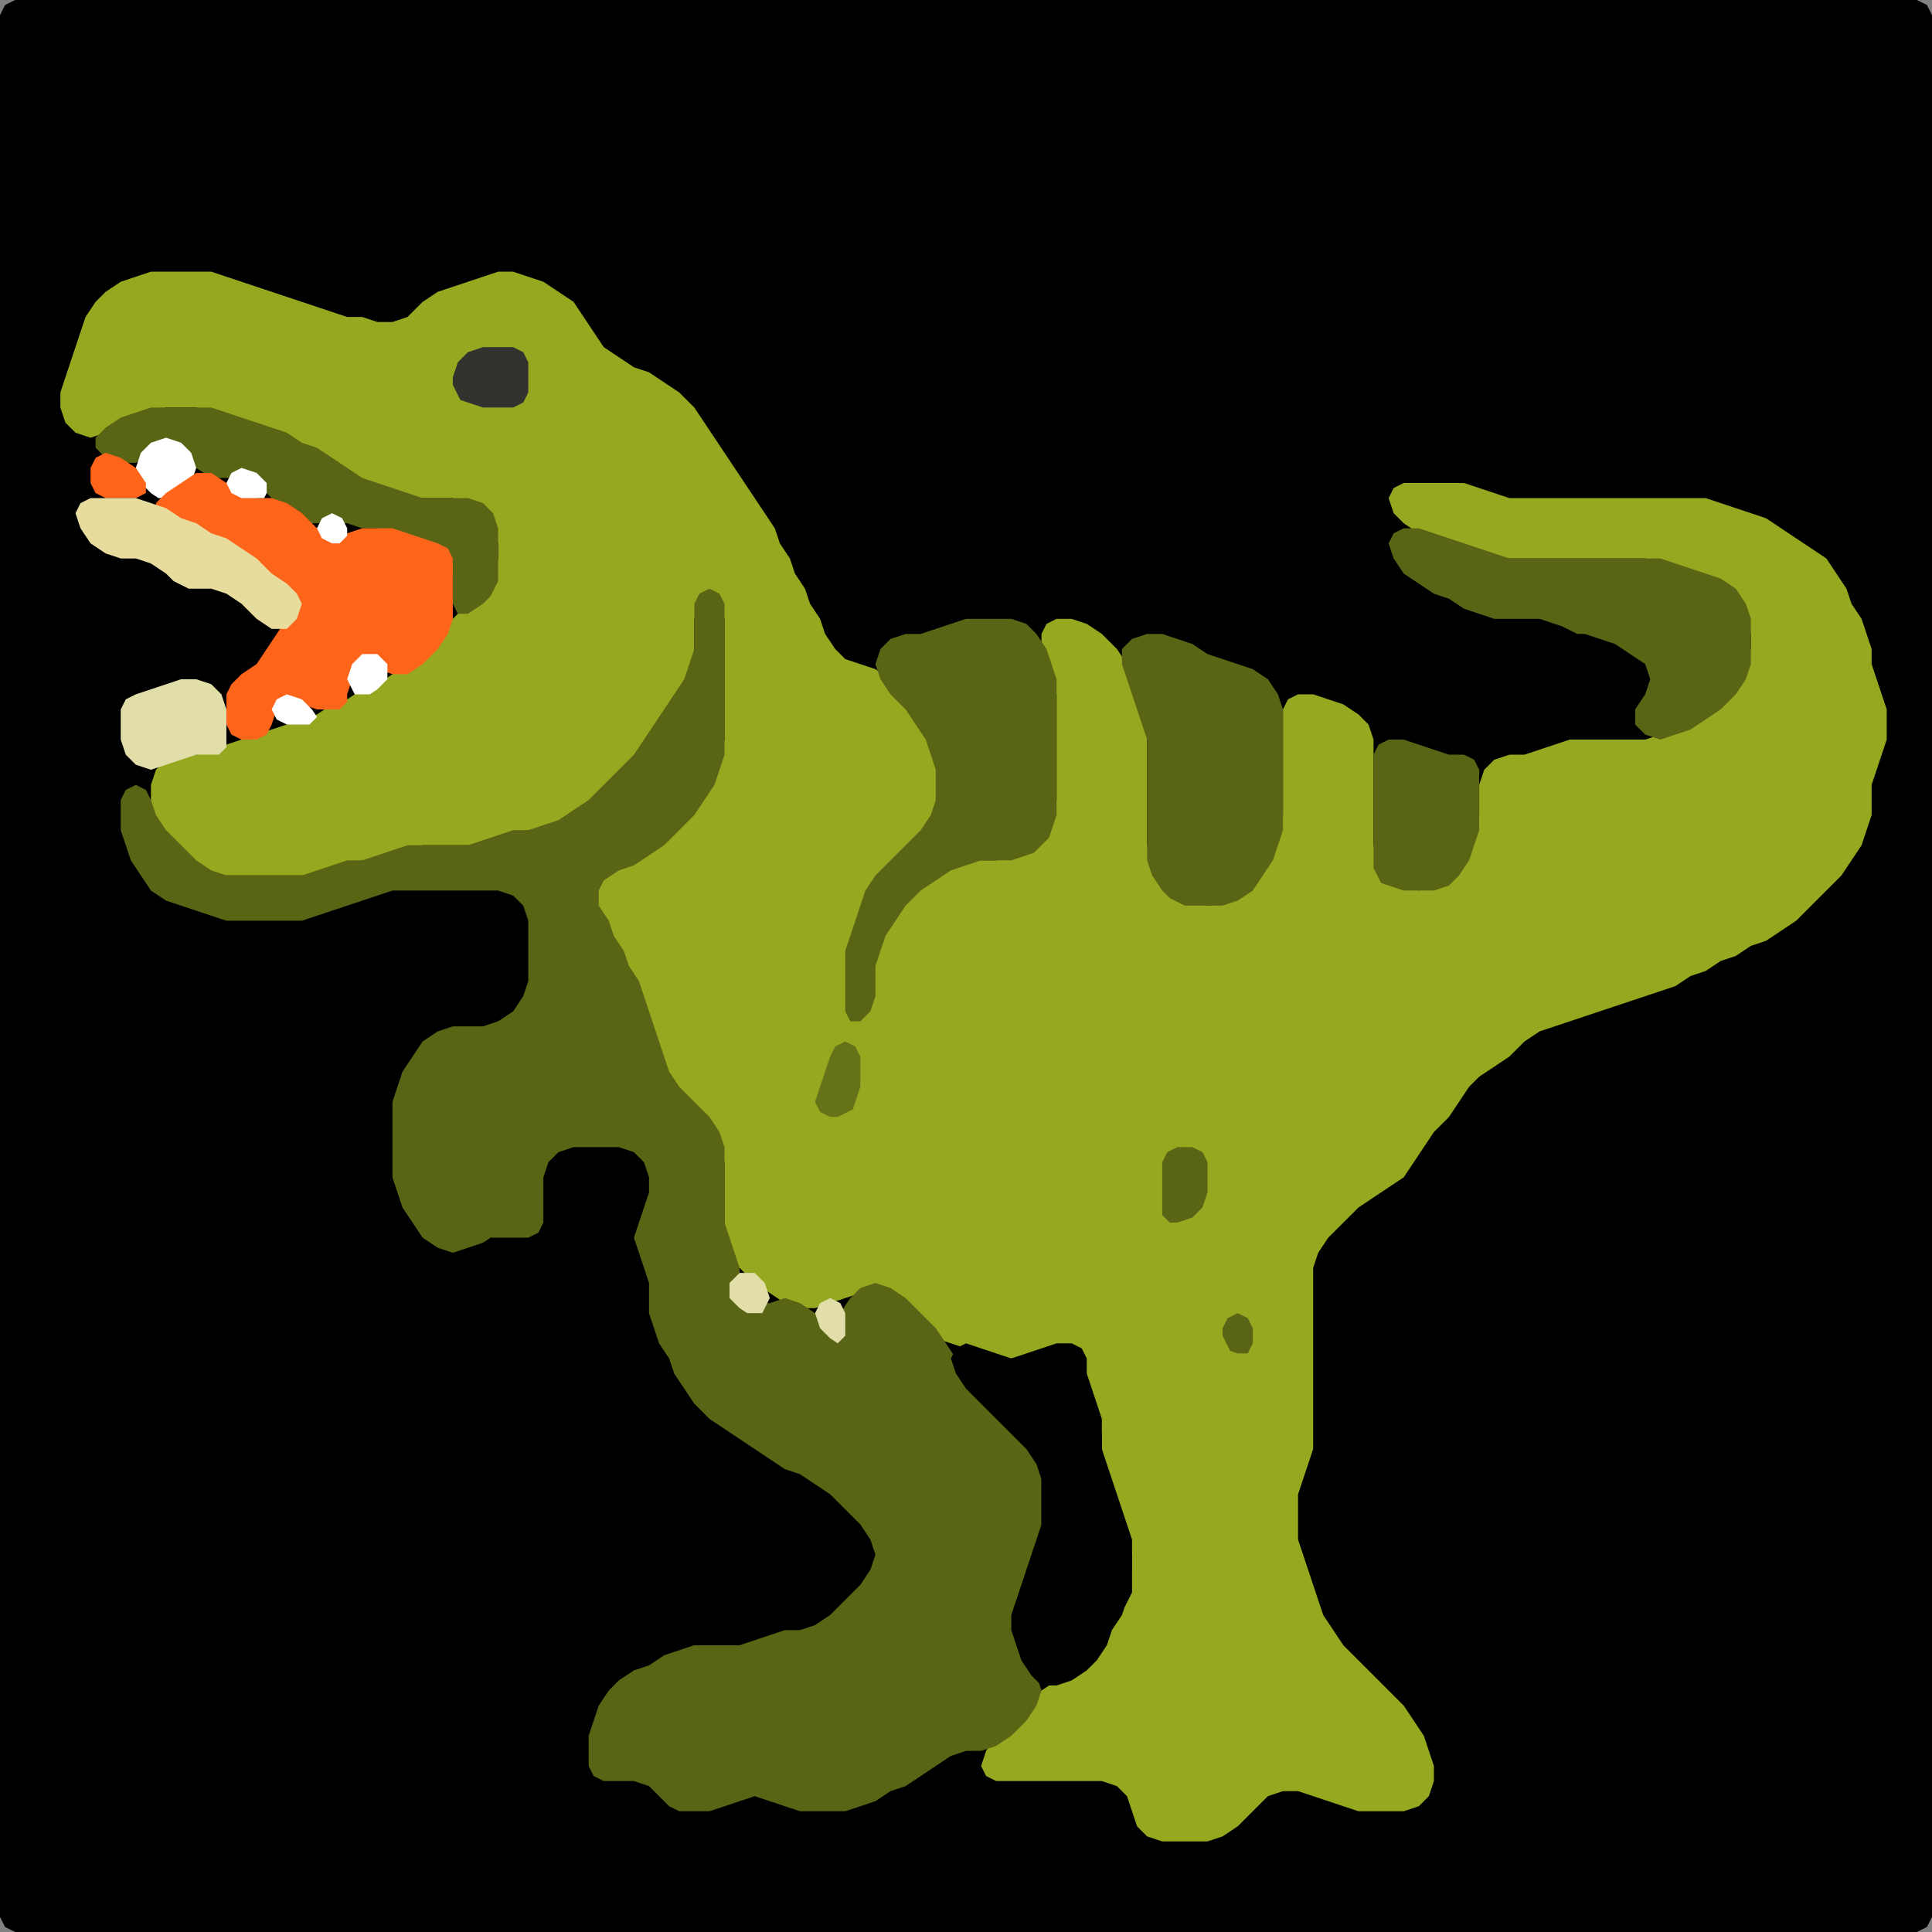 <?xml version="1.0" encoding="UTF-8" standalone="no"?>
<!DOCTYPE svg PUBLIC "-//W3C//DTD SVG 1.1//EN"
"http://www.w3.org/Graphics/SVG/1.1/DTD/svg11.dtd">
<svg width="128" height="128" xmlns="http://www.w3.org/2000/svg" version="1.1">
<rect width="100%" height="100%" fill="#808080" stroke="none"/>
<path d="M 26.5 128.0 L 27.0 128.0 L 28.0 128.0 L 29.0 128.0 L 30.0 128.0 L 31.0 128.0 L 32.0 128.0 L 33.0 128.0 L 34.0 128.0 L 35.0 128.0 L 36.0 128.0 L 37.0 128.0 L 38.0 128.0 L 39.0 128.0 L 40.0 128.0 L 41.0 128.0 L 42.0 128.0 L 43.0 128.0 L 44.0 128.0 L 45.0 128.0 L 46.0 128.0 L 47.0 128.0 L 48.0 128.0 L 49.0 128.0 L 50.0 128.0 L 51.0 128.0 L 52.0 128.0 L 53.0 128.0 L 54.0 128.0 L 55.0 128.0 L 56.0 128.0 L 57.0 128.0 L 58.0 128.0 L 59.0 128.0 L 60.0 128.0 L 61.0 128.0 L 62.0 128.0 L 63.0 128.0 L 64.0 128.0 L 65.0 128.0 L 66.0 128.0 L 67.0 128.0 L 68.0 128.0 L 69.0 128.0 L 70.0 128.0 L 71.0 128.0 L 72.0 128.0 L 73.0 128.0 L 74.0 128.0 L 75.0 128.0 L 76.0 128.0 L 77.0 128.0 L 78.0 128.0 L 79.0 128.0 L 80.0 128.0 L 81.0 128.0 L 82.0 128.0 L 83.0 128.0 L 84.0 128.0 L 85.0 128.0 L 86.0 128.0 L 87.0 128.0 L 88.0 128.0 L 89.0 128.0 L 90.0 128.0 L 91.0 128.0 L 92.0 128.0 L 93.0 128.0 L 94.0 128.0 L 95.0 128.0 L 96.0 128.0 L 97.0 128.0 L 98.0 128.0 L 99.0 128.0 L 100.0 128.0 L 101.0 128.0 L 102.0 128.0 L 103.0 128.0 L 104.0 128.0 L 105.0 128.0 L 106.0 128.0 L 107.0 128.0 L 108.0 128.0 L 109.0 128.0 L 110.0 128.0 L 111.0 128.0 L 112.0 128.0 L 113.0 128.0 L 114.0 128.0 L 115.0 128.0 L 116.0 128.0 L 117.0 128.0 L 118.0 128.0 L 119.0 128.0 L 120.0 128.0 L 121.0 128.0 L 122.0 128.0 L 123.0 128.0 L 124.0 128.0 L 125.0 128.0 L 126.0 128.0 L 127.0 128.0 L 127.667 127.667 L 128.0 127.0 L 128.0 126.0 L 128.0 125.0 L 128.0 124.0 L 128.0 123.0 L 128.0 122.0 L 128.0 121.0 L 128.0 120.0 L 128.0 119.0 L 128.0 118.0 L 128.0 117.0 L 128.0 116.0 L 128.0 115.0 L 128.0 114.0 L 128.0 113.0 L 128.0 112.0 L 128.0 111.0 L 128.0 110.0 L 128.0 109.0 L 128.0 108.0 L 128.0 107.0 L 128.0 106.0 L 128.0 105.0 L 128.0 104.0 L 128.0 103.0 L 128.0 102.0 L 128.0 101.0 L 128.0 100.0 L 128.0 99.0 L 128.0 98.0 L 128.0 97.0 L 128.0 96.0 L 128.0 95.0 L 128.0 94.0 L 128.0 93.0 L 128.0 92.0 L 128.0 91.0 L 128.0 90.0 L 128.0 89.0 L 128.0 88.0 L 128.0 87.0 L 128.0 86.0 L 128.0 85.0 L 128.0 84.0 L 128.0 83.0 L 128.0 82.0 L 128.0 81.0 L 128.0 80.0 L 128.0 79.0 L 128.0 78.0 L 128.0 77.0 L 128.0 76.0 L 128.0 75.0 L 128.0 74.0 L 128.0 73.0 L 128.0 72.0 L 128.0 71.0 L 128.0 70.0 L 128.0 69.0 L 128.0 68.0 L 128.0 67.0 L 128.0 66.0 L 128.0 65.0 L 128.0 64.0 L 128.0 63.0 L 128.0 62.0 L 128.0 61.0 L 128.0 60.0 L 128.0 59.0 L 128.0 58.0 L 128.0 57.0 L 128.0 56.0 L 128.0 55.0 L 128.0 54.0 L 128.0 53.0 L 128.0 52.0 L 128.0 51.0 L 128.0 50.0 L 128.0 49.0 L 128.0 48.0 L 128.0 47.0 L 128.0 46.0 L 128.0 45.0 L 128.0 44.0 L 128.0 43.0 L 128.0 42.0 L 128.0 41.0 L 128.0 40.0 L 128.0 39.0 L 128.0 38.0 L 128.0 37.0 L 128.0 36.0 L 128.0 35.0 L 128.0 34.0 L 128.0 33.0 L 128.0 32.0 L 128.0 31.0 L 128.0 30.0 L 128.0 29.0 L 128.0 28.0 L 128.0 27.0 L 128.0 26.0 L 128.0 25.0 L 128.0 24.0 L 128.0 23.0 L 128.0 22.0 L 128.0 21.0 L 128.0 20.0 L 128.0 19.0 L 128.0 18.0 L 128.0 17.0 L 128.0 16.0 L 128.0 15.0 L 128.0 14.0 L 128.0 13.0 L 128.0 12.0 L 128.0 11.0 L 128.0 10.0 L 128.0 9.0 L 128.0 8.0 L 128.0 7.0 L 128.0 6.0 L 128.0 5.0 L 128.0 4.0 L 128.0 3.0 L 128.0 2.0 L 128.0 1.0 L 127.667 0.333 L 127.0 0.0 L 126.0 0.0 L 125.0 0.0 L 124.0 0.0 L 123.0 0.0 L 122.0 0.0 L 121.0 0.0 L 120.0 0.0 L 119.0 0.0 L 118.0 0.0 L 117.0 0.0 L 116.0 0.0 L 115.0 0.0 L 114.0 0.0 L 113.0 0.0 L 112.0 0.0 L 111.0 0.0 L 110.0 0.0 L 109.0 0.0 L 108.0 0.0 L 107.0 0.0 L 106.0 0.0 L 105.0 0.0 L 104.0 0.0 L 103.0 0.0 L 102.0 0.0 L 101.0 0.0 L 100.0 0.0 L 99.0 0.0 L 98.0 0.0 L 97.0 0.0 L 96.0 0.0 L 95.0 0.0 L 94.0 0.0 L 93.0 0.0 L 92.0 0.0 L 91.0 0.0 L 90.0 0.0 L 89.0 0.0 L 88.0 0.0 L 87.0 0.0 L 86.0 0.0 L 85.0 0.0 L 84.0 0.0 L 83.0 0.0 L 82.0 0.0 L 81.0 0.0 L 80.0 0.0 L 79.0 0.0 L 78.0 0.0 L 77.0 0.0 L 76.0 0.0 L 75.0 0.0 L 74.0 0.0 L 73.0 0.0 L 72.0 0.0 L 71.0 0.0 L 70.0 0.0 L 69.0 0.0 L 68.0 0.0 L 67.0 0.0 L 66.0 0.0 L 65.0 0.0 L 64.0 0.0 L 63.0 0.0 L 62.0 0.0 L 61.0 0.0 L 60.0 0.0 L 59.0 0.0 L 58.0 0.0 L 57.0 0.0 L 56.0 0.0 L 55.0 0.0 L 54.0 0.0 L 53.0 0.0 L 52.0 0.0 L 51.0 0.0 L 50.0 0.0 L 49.0 0.0 L 48.0 0.0 L 47.0 0.0 L 46.0 0.0 L 45.0 0.0 L 44.0 0.0 L 43.0 0.0 L 42.0 0.0 L 41.0 0.0 L 40.0 0.0 L 39.0 0.0 L 38.0 0.0 L 37.0 0.0 L 36.0 0.0 L 35.0 0.0 L 34.0 0.0 L 33.0 0.0 L 32.0 0.0 L 31.0 0.0 L 30.0 0.0 L 29.0 0.0 L 28.0 0.0 L 27.0 0.0 L 26.0 0.0 L 25.0 0.0 L 24.0 0.0 L 23.0 0.0 L 22.0 0.0 L 21.0 0.0 L 20.0 0.0 L 19.0 0.0 L 18.0 0.0 L 17.0 0.0 L 16.0 0.0 L 15.0 0.0 L 14.0 0.0 L 13.0 0.0 L 12.0 0.0 L 11.0 0.0 L 10.0 0.0 L 9.0 0.0 L 8.0 0.0 L 7.0 0.0 L 6.0 0.0 L 5.0 0.0 L 4.0 0.0 L 3.0 0.0 L 2.0 0.0 L 1.0 0.0 L 0.333 0.333 L 0.0 1.0 L 0.0 2.0 L 0.0 3.0 L 0.0 4.0 L 0.0 5.0 L 0.0 6.0 L 0.0 7.0 L 0.0 8.0 L 0.0 9.0 L 0.0 10.0 L 0.0 11.0 L 0.0 12.0 L 0.0 13.0 L 0.0 14.0 L 0.0 15.0 L 0.0 16.0 L 0.0 17.0 L 0.0 18.0 L 0.0 19.0 L 0.0 20.0 L 0.0 21.0 L 0.0 22.0 L 0.0 23.0 L 0.0 24.0 L 0.0 25.0 L 0.0 26.0 L 0.0 27.0 L 0.0 28.0 L 0.0 29.0 L 0.0 30.0 L 0.0 31.0 L 0.0 32.0 L 0.0 33.0 L 0.0 34.0 L 0.0 35.0 L 0.0 36.0 L 0.0 37.0 L 0.0 38.0 L 0.0 39.0 L 0.0 40.0 L 0.0 41.0 L 0.0 42.0 L 0.0 43.0 L 0.0 44.0 L 0.0 45.0 L 0.0 46.0 L 0.0 47.0 L 0.0 48.0 L 0.0 49.0 L 0.0 50.0 L 0.0 51.0 L 0.0 52.0 L 0.0 53.0 L 0.0 54.0 L 0.0 55.0 L 0.0 56.0 L 0.0 57.0 L 0.0 58.0 L 0.0 59.0 L 0.0 60.0 L 0.0 61.0 L 0.0 62.0 L 0.0 63.0 L 0.0 64.0 L 0.0 65.0 L 0.0 66.0 L 0.0 67.0 L 0.0 68.0 L 0.0 69.0 L 0.0 70.0 L 0.0 71.0 L 0.0 72.0 L 0.0 73.0 L 0.0 74.0 L 0.0 75.0 L 0.0 76.0 L 0.0 77.0 L 0.0 78.0 L 0.0 79.0 L 0.0 80.0 L 0.0 81.0 L 0.0 82.0 L 0.0 83.0 L 0.0 84.0 L 0.0 85.0 L 0.0 86.0 L 0.0 87.0 L 0.0 88.0 L 0.0 89.0 L 0.0 90.0 L 0.0 91.0 L 0.0 92.0 L 0.0 93.0 L 0.0 94.0 L 0.0 95.0 L 0.0 96.0 L 0.0 97.0 L 0.0 98.0 L 0.0 99.0 L 0.0 100.0 L 0.0 101.0 L 0.0 102.0 L 0.0 103.0 L 0.0 104.0 L 0.0 105.0 L 0.0 106.0 L 0.0 107.0 L 0.0 108.0 L 0.0 109.0 L 0.0 110.0 L 0.0 111.0 L 0.0 112.0 L 0.0 113.0 L 0.0 114.0 L 0.0 115.0 L 0.0 116.0 L 0.0 117.0 L 0.0 118.0 L 0.0 119.0 L 0.0 120.0 L 0.0 121.0 L 0.0 122.0 L 0.0 123.0 L 0.0 124.0 L 0.0 125.0 L 0.0 126.0 L 0.0 127.0 L 0.333 127.667 L 1.0 128.0 L 2.0 128.0 L 3.0 128.0 L 4.0 128.0 L 5.0 128.0 L 6.0 128.0 L 7.0 128.0 L 8.0 128.0 L 9.0 128.0 L 10.0 128.0 L 11.0 128.0 L 12.0 128.0 L 13.0 128.0 L 14.0 128.0 L 15.0 128.0 L 16.0 128.0 L 17.0 128.0 L 18.0 128.0 L 19.0 128.0 L 20.0 128.0 L 21.0 128.0 L 22.0 128.0 L 23.0 128.0 L 24.0 128.0 L 25.0 128.0 L 25.5 128.0 Z" stroke="none" fill="rgb(0,0,0)" />
<path d="M 21.5 58.0 L 22.0 57.667 L 23.0 57.333 L 24.0 57.0 L 25.0 57.0 L 26.0 56.667 L 27.0 56.333 L 28.0 56.0 L 29.0 56.0 L 30.0 56.0 L 31.0 56.0 L 32.0 56.0 L 33.0 55.667 L 34.0 55.333 L 35.0 55.0 L 36.0 55.0 L 37.0 54.667 L 38.0 54.333 L 39.0 53.667 L 40.0 53.0 L 41.0 52.0 L 42.0 51.0 L 42.667 50.0 L 43.333 49.0 L 44.0 48.0 L 44.667 47.0 L 45.333 46.0 L 45.667 45.0 L 46.0 44.0 L 46.0 43.0 L 46.0 42.0 L 46.0 41.0 L 46.333 40.0 L 47.0 39.667 L 47.667 40.0 L 48.0 41.0 L 48.0 42.0 L 48.0 43.0 L 48.0 44.0 L 48.0 45.0 L 48.0 46.0 L 48.0 47.0 L 48.0 48.0 L 48.0 49.0 L 47.667 50.0 L 47.333 51.0 L 46.667 52.0 L 46.0 53.0 L 45.0 54.0 L 44.0 55.0 L 43.0 56.0 L 42.0 56.667 L 41.0 57.333 L 40.0 57.667 L 39.333 58.333 L 39.0 59.0 L 39.333 60.0 L 39.667 61.0 L 40.333 62.0 L 40.667 63.0 L 41.333 64.0 L 41.667 65.0 L 42.333 66.0 L 42.667 67.0 L 43.0 68.0 L 43.333 69.0 L 43.667 70.0 L 44.0 71.0 L 44.333 72.0 L 45.0 73.0 L 46.0 74.0 L 47.0 75.0 L 47.667 76.0 L 48.0 77.0 L 48.0 78.0 L 48.0 79.0 L 48.0 80.0 L 48.0 81.0 L 48.0 82.0 L 48.333 83.0 L 49.0 84.0 L 50.0 85.0 L 51.0 85.667 L 52.0 86.333 L 53.0 86.667 L 54.0 86.667 L 55.0 86.333 L 56.0 86.0 L 57.0 85.667 L 58.0 85.667 L 59.0 86.0 L 60.0 87.0 L 61.0 88.0 L 62.0 88.667 L 63.0 89.0 L 64.0 89.333 L 65.0 89.667 L 66.0 90.0 L 67.0 90.0 L 68.0 90.0 L 69.0 89.667 L 70.0 89.333 L 71.0 89.333 L 71.667 90.0 L 72.0 91.0 L 72.0 92.0 L 72.333 93.0 L 72.667 94.0 L 73.0 95.0 L 73.0 96.0 L 73.0 97.0 L 73.333 98.0 L 73.667 99.0 L 74.0 100.0 L 74.333 101.0 L 74.667 102.0 L 75.0 103.0 L 75.0 104.0 L 74.667 105.0 L 74.333 106.0 L 73.667 107.0 L 73.333 108.0 L 72.667 109.0 L 72.0 110.0 L 71.0 110.667 L 70.0 111.333 L 69.0 112.0 L 68.0 113.0 L 67.0 114.0 L 66.0 115.0 L 65.333 116.0 L 65.0 117.0 L 65.333 117.667 L 66.0 118.0 L 67.0 118.0 L 68.0 118.0 L 69.0 118.0 L 70.0 118.0 L 71.0 118.0 L 72.0 118.0 L 73.0 118.0 L 74.0 118.333 L 74.667 119.0 L 75.0 120.0 L 75.333 121.0 L 76.0 121.667 L 77.0 122.0 L 78.0 122.0 L 79.0 122.0 L 80.0 122.0 L 81.0 121.667 L 82.0 121.0 L 83.0 120.0 L 84.0 119.0 L 85.0 118.667 L 86.0 118.667 L 87.0 119.0 L 88.0 119.333 L 89.0 119.667 L 90.0 120.0 L 91.0 120.0 L 92.0 120.0 L 93.0 120.0 L 94.0 119.667 L 94.667 119.0 L 95.0 118.0 L 95.0 117.0 L 94.667 116.0 L 94.333 115.0 L 93.667 114.0 L 93.0 113.0 L 92.0 112.0 L 91.0 111.0 L 90.0 110.0 L 89.0 109.0 L 88.333 108.0 L 87.667 107.0 L 87.333 106.0 L 87.0 105.0 L 86.667 104.0 L 86.333 103.0 L 86.0 102.0 L 86.0 101.0 L 86.0 100.0 L 86.0 99.0 L 86.333 98.0 L 86.667 97.0 L 87.0 96.0 L 87.0 95.0 L 87.0 94.0 L 87.0 93.0 L 87.0 92.0 L 87.0 91.0 L 87.0 90.0 L 87.0 89.0 L 87.0 88.0 L 87.0 87.0 L 87.0 86.0 L 87.0 85.0 L 87.0 84.0 L 87.333 83.0 L 88.0 82.0 L 89.0 81.0 L 90.0 80.0 L 91.0 79.333 L 92.0 78.667 L 93.0 78.0 L 93.667 77.0 L 94.333 76.0 L 95.0 75.0 L 96.0 74.0 L 96.667 73.0 L 97.333 72.0 L 98.0 71.333 L 99.0 70.667 L 100.0 70.0 L 101.0 69.0 L 102.0 68.333 L 103.0 68.0 L 104.0 67.667 L 105.0 67.333 L 106.0 67.0 L 107.0 66.667 L 108.0 66.333 L 109.0 66.0 L 110.0 65.667 L 111.0 65.333 L 112.0 64.667 L 113.0 64.333 L 114.0 63.667 L 115.0 63.333 L 116.0 62.667 L 117.0 62.333 L 118.0 61.667 L 119.0 61.0 L 120.0 60.0 L 121.0 59.0 L 122.0 58.0 L 122.667 57.0 L 123.333 56.0 L 123.667 55.0 L 124.0 54.0 L 124.0 53.0 L 124.0 52.0 L 124.333 51.0 L 124.667 50.0 L 125.0 49.0 L 125.0 48.0 L 125.0 47.0 L 124.667 46.0 L 124.333 45.0 L 124.0 44.0 L 124.0 43.0 L 123.667 42.0 L 123.333 41.0 L 122.667 40.0 L 122.333 39.0 L 121.667 38.0 L 121.0 37.0 L 120.0 36.333 L 119.0 35.667 L 118.0 35.0 L 117.0 34.333 L 116.0 34.0 L 115.0 33.667 L 114.0 33.333 L 113.0 33.0 L 112.0 33.0 L 111.0 33.0 L 110.0 33.0 L 109.0 33.0 L 108.0 33.0 L 107.0 33.0 L 106.0 33.0 L 105.0 33.0 L 104.0 33.0 L 103.0 33.0 L 102.0 33.0 L 101.0 33.0 L 100.0 33.0 L 99.0 32.667 L 98.0 32.333 L 97.0 32.0 L 96.0 32.0 L 95.0 32.0 L 94.0 32.0 L 93.0 32.0 L 92.333 32.333 L 92.0 33.0 L 92.333 34.0 L 93.0 34.667 L 94.0 35.333 L 95.0 35.667 L 96.0 36.0 L 97.0 36.333 L 98.0 36.667 L 99.0 37.0 L 100.0 37.0 L 101.0 37.0 L 102.0 37.0 L 103.0 37.0 L 104.0 37.0 L 105.0 37.0 L 106.0 37.0 L 107.0 37.0 L 108.0 37.0 L 109.0 37.0 L 110.0 37.333 L 111.0 37.667 L 112.0 38.0 L 113.0 38.333 L 114.0 39.0 L 115.0 40.0 L 115.667 41.0 L 116.0 42.0 L 116.0 43.0 L 115.667 44.0 L 115.0 45.0 L 114.0 46.0 L 113.0 47.0 L 112.0 47.667 L 111.0 48.333 L 110.0 48.667 L 109.0 49.0 L 108.0 49.0 L 107.0 49.0 L 106.0 49.0 L 105.0 49.0 L 104.0 49.0 L 103.0 49.333 L 102.0 49.667 L 101.0 50.0 L 100.0 50.0 L 99.0 50.333 L 98.333 51.0 L 98.0 52.0 L 98.0 53.0 L 98.0 54.0 L 97.667 55.0 L 97.333 56.0 L 96.667 57.0 L 96.0 58.0 L 95.0 58.667 L 94.0 59.0 L 93.0 58.667 L 92.0 58.0 L 91.333 57.0 L 91.0 56.0 L 91.0 55.0 L 91.0 54.0 L 91.0 53.0 L 91.0 52.0 L 91.0 51.0 L 91.0 50.0 L 91.0 49.0 L 90.667 48.0 L 90.0 47.333 L 89.0 46.667 L 88.0 46.333 L 87.0 46.0 L 86.0 46.0 L 85.333 46.333 L 85.0 47.0 L 85.0 48.0 L 85.0 49.0 L 85.0 50.0 L 85.0 51.0 L 85.0 52.0 L 85.0 53.0 L 85.0 54.0 L 84.667 55.0 L 84.333 56.0 L 83.667 57.0 L 83.0 58.0 L 82.0 59.0 L 81.0 59.667 L 80.0 60.0 L 79.0 59.667 L 78.0 59.0 L 77.0 58.0 L 76.333 57.0 L 76.0 56.0 L 76.0 55.0 L 76.0 54.0 L 76.0 53.0 L 76.0 52.0 L 76.0 51.0 L 76.0 50.0 L 76.0 49.0 L 76.0 48.0 L 75.667 47.0 L 75.333 46.0 L 75.0 45.0 L 74.667 44.0 L 74.0 43.0 L 73.0 42.0 L 72.0 41.333 L 71.0 41.0 L 70.0 41.0 L 69.333 41.333 L 69.0 42.0 L 69.0 43.0 L 69.333 44.0 L 69.667 45.0 L 70.0 46.0 L 70.0 47.0 L 70.0 48.0 L 70.0 49.0 L 70.0 50.0 L 70.0 51.0 L 70.0 52.0 L 70.0 53.0 L 69.667 54.0 L 69.0 55.0 L 68.0 56.0 L 67.0 56.667 L 66.0 57.0 L 65.0 57.0 L 64.0 57.0 L 63.0 57.333 L 62.0 57.667 L 61.0 57.667 L 60.667 57.0 L 61.0 56.0 L 61.667 55.0 L 62.0 54.0 L 62.0 53.0 L 62.0 52.0 L 62.0 51.0 L 62.0 50.0 L 61.667 49.0 L 61.333 48.0 L 60.667 47.0 L 60.0 46.0 L 59.0 45.0 L 58.0 44.333 L 57.0 44.0 L 56.0 43.667 L 55.333 43.0 L 54.667 42.0 L 54.333 41.0 L 53.667 40.0 L 53.333 39.0 L 52.667 38.0 L 52.333 37.0 L 51.667 36.0 L 51.333 35.0 L 50.667 34.0 L 50.0 33.0 L 49.333 32.0 L 48.667 31.0 L 48.0 30.0 L 47.333 29.0 L 46.667 28.0 L 46.0 27.0 L 45.0 26.0 L 44.0 25.333 L 43.0 24.667 L 42.0 24.333 L 41.0 23.667 L 40.0 23.0 L 39.333 22.0 L 38.667 21.0 L 38.0 20.0 L 37.0 19.333 L 36.0 18.667 L 35.0 18.333 L 34.0 18.0 L 33.0 18.0 L 32.0 18.333 L 31.0 18.667 L 30.0 19.0 L 29.0 19.333 L 28.0 20.0 L 27.0 21.0 L 26.0 21.333 L 25.0 21.333 L 24.0 21.0 L 23.0 21.0 L 22.0 20.667 L 21.0 20.333 L 20.0 20.0 L 19.0 19.667 L 18.0 19.333 L 17.0 19.0 L 16.0 18.667 L 15.0 18.333 L 14.0 18.0 L 13.0 18.0 L 12.0 18.0 L 11.0 18.0 L 10.0 18.0 L 9.0 18.333 L 8.0 18.667 L 7.0 19.333 L 6.333 20.0 L 5.667 21.0 L 5.333 22.0 L 5.0 23.0 L 4.667 24.0 L 4.333 25.0 L 4.0 26.0 L 4.0 27.0 L 4.333 28.0 L 5.0 28.667 L 6.0 29.0 L 7.0 28.667 L 8.0 28.333 L 9.0 27.667 L 10.0 27.333 L 11.0 27.0 L 12.0 27.0 L 13.0 27.0 L 14.0 27.333 L 15.0 27.667 L 16.0 28.0 L 17.0 28.333 L 18.0 28.667 L 19.0 29.333 L 20.0 29.667 L 21.0 30.333 L 22.0 31.0 L 23.0 31.667 L 24.0 32.0 L 25.0 32.333 L 26.0 32.667 L 27.0 33.0 L 28.0 33.0 L 29.0 33.0 L 30.0 33.0 L 31.0 33.333 L 32.0 34.0 L 32.667 35.0 L 33.0 36.0 L 33.0 37.0 L 32.667 38.0 L 32.0 39.0 L 31.0 40.0 L 30.0 41.0 L 29.0 42.0 L 28.0 43.0 L 27.0 44.0 L 26.0 44.667 L 25.0 45.333 L 24.0 45.667 L 23.0 46.333 L 22.0 46.667 L 21.0 47.333 L 20.0 47.667 L 19.0 48.0 L 18.0 48.333 L 17.0 48.667 L 16.0 49.0 L 15.0 49.333 L 14.0 49.667 L 13.0 50.0 L 12.0 50.0 L 11.0 50.333 L 10.333 51.0 L 10.0 52.0 L 10.0 53.0 L 10.0 54.0 L 10.333 55.0 L 11.0 56.0 L 12.0 57.0 L 13.0 57.667 L 14.0 58.0 L 15.0 58.0 L 16.0 58.0 L 17.0 58.0 L 18.0 58.0 L 19.0 58.0 L 20.0 58.0 L 20.5 58.0 Z" stroke="none" fill="rgb(150,168,32)" />
<path d="M 30.5 26.5 L 31.0 26.667 L 32.0 27.0 L 33.0 27.0 L 34.0 27.0 L 34.667 26.667 L 35.0 26.0 L 35.0 25.0 L 35.0 24.0 L 34.667 23.333 L 34.0 23.0 L 33.0 23.0 L 32.0 23.0 L 31.0 23.333 L 30.333 24.0 L 30.0 25.0 L 30.0 25.5 Z" stroke="none" fill="rgb(50,50,47)" />
<path d="M 33.0 38.5 L 33.0 38.0 L 33.0 37.0 L 33.0 36.0 L 33.0 35.0 L 32.667 34.0 L 32.0 33.333 L 31.0 33.0 L 30.0 33.0 L 29.0 33.0 L 28.0 33.0 L 27.0 32.667 L 26.0 32.333 L 25.0 32.0 L 24.0 31.667 L 23.0 31.0 L 22.0 30.333 L 21.0 29.667 L 20.0 29.333 L 19.0 28.667 L 18.0 28.333 L 17.0 28.0 L 16.0 27.667 L 15.0 27.333 L 14.0 27.0 L 13.0 27.0 L 12.0 27.0 L 11.0 27.0 L 10.0 27.0 L 9.0 27.333 L 8.0 27.667 L 7.0 28.333 L 6.333 29.0 L 6.333 29.667 L 7.0 30.333 L 8.0 30.667 L 9.0 30.667 L 10.0 30.0 L 11.0 29.667 L 12.0 30.0 L 13.0 31.0 L 14.0 31.667 L 15.0 31.667 L 16.0 31.667 L 17.0 32.0 L 18.0 33.0 L 19.0 34.0 L 20.0 34.667 L 21.0 34.667 L 22.0 34.667 L 23.0 34.667 L 24.0 35.0 L 25.0 35.0 L 26.0 35.333 L 27.0 35.667 L 28.0 36.0 L 29.0 36.333 L 29.667 37.0 L 30.0 38.0 L 30.0 39.0 L 30.0 40.0 L 30.333 40.667 L 31.0 40.667 L 32.0 40.0 L 32.5 39.5 Z" stroke="none" fill="rgb(89,101,20)" />
<path d="M 11.5 33.0 L 12.0 32.667 L 12.667 32.0 L 13.0 31.0 L 12.667 30.0 L 12.0 29.333 L 11.0 29.0 L 10.0 29.333 L 9.333 30.0 L 9.0 31.0 L 9.333 32.0 L 10.0 32.667 L 10.5 33.0 Z" stroke="none" fill="rgb(255,255,255)" />
<path d="M 8.5 33.0 L 9.0 33.0 L 9.667 32.667 L 9.667 32.0 L 9.0 31.0 L 8.0 30.333 L 7.0 30.0 L 6.333 30.333 L 6.0 31.0 L 6.0 32.0 L 6.333 32.667 L 7.0 33.0 L 7.5 33.0 Z" stroke="none" fill="rgb(255,100,27)" />
<path d="M 23.0 46.5 L 23.0 46.0 L 23.333 45.0 L 24.0 44.333 L 25.0 44.333 L 26.0 44.667 L 27.0 44.667 L 28.0 44.0 L 29.0 43.0 L 29.667 42.0 L 30.0 41.0 L 30.0 40.0 L 30.0 39.0 L 30.0 38.0 L 30.0 37.0 L 29.667 36.333 L 29.0 36.0 L 28.0 35.667 L 27.0 35.333 L 26.0 35.0 L 25.0 35.0 L 24.0 35.0 L 23.0 35.333 L 22.0 35.333 L 21.0 35.0 L 20.0 34.0 L 19.0 33.333 L 18.0 33.0 L 17.0 33.0 L 16.0 32.667 L 15.0 32.0 L 14.0 31.333 L 13.0 31.333 L 12.0 32.0 L 11.0 32.667 L 10.333 33.333 L 10.333 33.667 L 11.0 34.333 L 12.0 34.667 L 13.0 35.333 L 14.0 35.667 L 15.0 36.333 L 16.0 37.0 L 17.0 38.0 L 18.0 38.667 L 19.0 39.333 L 19.333 40.0 L 19.0 41.0 L 18.333 42.0 L 17.667 43.0 L 17.0 44.0 L 16.0 44.667 L 15.333 45.333 L 15.0 46.0 L 15.0 47.0 L 15.0 48.0 L 15.333 48.667 L 16.0 49.0 L 17.0 49.0 L 17.667 48.667 L 18.0 48.0 L 18.333 47.0 L 19.0 46.667 L 20.0 46.667 L 21.0 47.0 L 22.0 47.0 L 22.5 47.0 Z" stroke="none" fill="rgb(255,100,27)" />
<path d="M 17.5 33.0 L 17.667 32.667 L 17.667 32.0 L 17.0 31.333 L 16.0 31.0 L 15.333 31.333 L 15.0 32.0 L 15.333 32.667 L 16.0 33.0 L 16.5 33.0 Z" stroke="none" fill="rgb(255,255,255)" />
<path d="M 12.5 39.0 L 13.0 39.0 L 14.0 39.0 L 15.0 39.333 L 16.0 40.0 L 17.0 41.0 L 18.0 41.667 L 19.0 41.667 L 19.667 41.0 L 20.0 40.0 L 19.667 39.333 L 19.0 38.667 L 18.0 38.0 L 17.0 37.0 L 16.0 36.333 L 15.0 35.667 L 14.0 35.333 L 13.0 34.667 L 12.0 34.333 L 11.0 33.667 L 10.0 33.333 L 9.0 33.0 L 8.0 33.0 L 7.0 33.0 L 6.0 33.0 L 5.333 33.333 L 5.0 34.0 L 5.333 35.0 L 6.0 36.0 L 7.0 36.667 L 8.0 37.0 L 9.0 37.0 L 10.0 37.333 L 11.0 38.0 L 11.5 38.5 Z" stroke="none" fill="rgb(231,220,158)" />
<path d="M 23.0 35.5 L 23.0 35.0 L 22.667 34.333 L 22.0 34.0 L 21.333 34.333 L 21.0 35.0 L 21.333 35.667 L 22.0 36.0 L 22.5 36.0 Z" stroke="none" fill="rgb(255,255,255)" />
<path d="M 104.5 42.0 L 105.0 42.0 L 106.0 42.333 L 107.0 42.667 L 108.0 43.333 L 109.0 44.0 L 109.333 45.0 L 109.0 46.0 L 108.333 47.0 L 108.333 48.0 L 109.0 48.667 L 110.0 49.0 L 111.0 48.667 L 112.0 48.333 L 113.0 47.667 L 114.0 47.0 L 115.0 46.0 L 115.667 45.0 L 116.0 44.0 L 116.0 43.0 L 116.0 42.0 L 116.0 41.0 L 115.667 40.0 L 115.0 39.0 L 114.0 38.333 L 113.0 38.0 L 112.0 37.667 L 111.0 37.333 L 110.0 37.0 L 109.0 37.0 L 108.0 37.0 L 107.0 37.0 L 106.0 37.0 L 105.0 37.0 L 104.0 37.0 L 103.0 37.0 L 102.0 37.0 L 101.0 37.0 L 100.0 37.0 L 99.0 36.667 L 98.0 36.333 L 97.0 36.0 L 96.0 35.667 L 95.0 35.333 L 94.0 35.0 L 93.0 35.0 L 92.333 35.333 L 92.0 36.0 L 92.333 37.0 L 93.0 38.0 L 94.0 38.667 L 95.0 39.333 L 96.0 39.667 L 97.0 40.333 L 98.0 40.667 L 99.0 41.0 L 100.0 41.0 L 101.0 41.0 L 102.0 41.0 L 103.0 41.333 L 103.5 41.5 Z" stroke="none" fill="rgb(89,101,20)" />
<path d="M 33.5 82.0 L 34.0 82.0 L 35.0 82.0 L 35.667 81.667 L 36.0 81.0 L 36.0 80.0 L 36.0 79.0 L 36.0 78.0 L 36.333 77.0 L 37.0 76.333 L 38.0 76.0 L 39.0 76.0 L 40.0 76.0 L 41.0 76.0 L 42.0 76.333 L 42.667 77.0 L 43.0 78.0 L 43.0 79.0 L 42.667 80.0 L 42.333 81.0 L 42.0 82.0 L 42.333 83.0 L 42.667 84.0 L 43.0 85.0 L 43.0 86.0 L 43.0 87.0 L 43.333 88.0 L 43.667 89.0 L 44.333 90.0 L 44.667 91.0 L 45.333 92.0 L 46.0 93.0 L 47.0 94.0 L 48.0 94.667 L 49.0 95.333 L 50.0 96.0 L 51.0 96.667 L 52.0 97.333 L 53.0 97.667 L 54.0 98.333 L 55.0 99.0 L 56.0 100.0 L 57.0 101.0 L 57.667 102.0 L 58.0 103.0 L 57.667 104.0 L 57.0 105.0 L 56.0 106.0 L 55.0 107.0 L 54.0 107.667 L 53.0 108.0 L 52.0 108.0 L 51.0 108.333 L 50.0 108.667 L 49.0 109.0 L 48.0 109.0 L 47.0 109.0 L 46.0 109.0 L 45.0 109.333 L 44.0 109.667 L 43.0 110.333 L 42.0 110.667 L 41.0 111.333 L 40.333 112.0 L 39.667 113.0 L 39.333 114.0 L 39.0 115.0 L 39.0 116.0 L 39.0 117.0 L 39.333 117.667 L 40.0 118.0 L 41.0 118.0 L 42.0 118.0 L 43.0 118.333 L 43.667 119.0 L 44.333 119.667 L 45.0 120.0 L 46.0 120.0 L 47.0 120.0 L 48.0 119.667 L 49.0 119.333 L 50.0 119.0 L 51.0 119.333 L 52.0 119.667 L 53.0 120.0 L 54.0 120.0 L 55.0 120.0 L 56.0 120.0 L 57.0 119.667 L 58.0 119.333 L 59.0 118.667 L 60.0 118.333 L 61.0 117.667 L 62.0 117.0 L 63.0 116.333 L 64.0 116.0 L 65.0 116.0 L 66.0 115.667 L 67.0 115.0 L 68.0 114.0 L 68.667 113.0 L 69.0 112.0 L 68.667 111.0 L 68.333 110.0 L 67.667 109.0 L 67.333 108.0 L 67.333 107.0 L 67.667 106.0 L 68.0 105.0 L 68.333 104.0 L 68.667 103.0 L 69.0 102.0 L 69.0 101.0 L 69.0 100.0 L 69.0 99.0 L 69.0 98.0 L 69.0 97.0 L 68.667 96.0 L 68.0 95.0 L 67.0 94.0 L 66.0 93.0 L 65.0 92.0 L 64.0 91.0 L 63.333 90.0 L 62.667 89.0 L 62.0 88.0 L 61.0 87.0 L 60.0 86.0 L 59.0 85.333 L 58.0 85.0 L 57.0 85.333 L 56.333 86.0 L 55.667 87.0 L 55.0 87.333 L 54.0 87.0 L 53.0 86.333 L 52.0 86.0 L 51.0 86.333 L 50.0 86.333 L 49.333 86.0 L 49.0 85.0 L 49.0 84.0 L 48.667 83.0 L 48.333 82.0 L 48.0 81.0 L 48.0 80.0 L 48.0 79.0 L 48.0 78.0 L 48.0 77.0 L 48.0 76.0 L 47.667 75.0 L 47.0 74.0 L 46.0 73.0 L 45.0 72.0 L 44.333 71.0 L 44.0 70.0 L 43.667 69.0 L 43.333 68.0 L 43.0 67.0 L 42.667 66.0 L 42.333 65.0 L 41.667 64.0 L 41.333 63.0 L 40.667 62.0 L 40.333 61.0 L 39.667 60.0 L 39.667 59.0 L 40.0 58.333 L 41.0 57.667 L 42.0 57.333 L 43.0 56.667 L 44.0 56.0 L 45.0 55.0 L 46.0 54.0 L 46.667 53.0 L 47.333 52.0 L 47.667 51.0 L 48.0 50.0 L 48.0 49.0 L 48.0 48.0 L 48.0 47.0 L 48.0 46.0 L 48.0 45.0 L 48.0 44.0 L 48.0 43.0 L 48.0 42.0 L 48.0 41.0 L 48.0 40.0 L 47.667 39.333 L 47.0 39.0 L 46.333 39.333 L 46.0 40.0 L 46.0 41.0 L 46.0 42.0 L 46.0 43.0 L 45.667 44.0 L 45.333 45.0 L 44.667 46.0 L 44.0 47.0 L 43.333 48.0 L 42.667 49.0 L 42.0 50.0 L 41.0 51.0 L 40.0 52.0 L 39.0 53.0 L 38.0 53.667 L 37.0 54.333 L 36.0 54.667 L 35.0 55.0 L 34.0 55.0 L 33.0 55.333 L 32.0 55.667 L 31.0 56.0 L 30.0 56.0 L 29.0 56.0 L 28.0 56.0 L 27.0 56.0 L 26.0 56.333 L 25.0 56.667 L 24.0 57.0 L 23.0 57.0 L 22.0 57.333 L 21.0 57.667 L 20.0 58.0 L 19.0 58.0 L 18.0 58.0 L 17.0 58.0 L 16.0 58.0 L 15.0 58.0 L 14.0 57.667 L 13.0 57.0 L 12.0 56.0 L 11.0 55.0 L 10.333 54.0 L 10.0 53.0 L 9.667 52.333 L 9.0 52.0 L 8.333 52.333 L 8.0 53.0 L 8.0 54.0 L 8.0 55.0 L 8.333 56.0 L 8.667 57.0 L 9.333 58.0 L 10.0 59.0 L 11.0 59.667 L 12.0 60.0 L 13.0 60.333 L 14.0 60.667 L 15.0 61.0 L 16.0 61.0 L 17.0 61.0 L 18.0 61.0 L 19.0 61.0 L 20.0 61.0 L 21.0 60.667 L 22.0 60.333 L 23.0 60.0 L 24.0 59.667 L 25.0 59.333 L 26.0 59.0 L 27.0 59.0 L 28.0 59.0 L 29.0 59.0 L 30.0 59.0 L 31.0 59.0 L 32.0 59.0 L 33.0 59.0 L 34.0 59.333 L 34.667 60.0 L 35.0 61.0 L 35.0 62.0 L 35.0 63.0 L 35.0 64.0 L 35.0 65.0 L 34.667 66.0 L 34.0 67.0 L 33.0 67.667 L 32.0 68.0 L 31.0 68.0 L 30.0 68.0 L 29.0 68.333 L 28.0 69.0 L 27.333 70.0 L 26.667 71.0 L 26.333 72.0 L 26.0 73.0 L 26.0 74.0 L 26.0 75.0 L 26.0 76.0 L 26.0 77.0 L 26.0 78.0 L 26.333 79.0 L 26.667 80.0 L 27.333 81.0 L 28.0 82.0 L 29.0 82.667 L 30.0 83.0 L 31.0 82.667 L 32.0 82.333 L 32.5 82.0 Z" stroke="none" fill="rgb(89,101,20)" />
<path d="M 69.5 55.5 L 69.667 55.0 L 70.0 54.0 L 70.0 53.0 L 70.0 52.0 L 70.0 51.0 L 70.0 50.0 L 70.0 49.0 L 70.0 48.0 L 70.0 47.0 L 70.0 46.0 L 70.0 45.0 L 69.667 44.0 L 69.333 43.0 L 68.667 42.0 L 68.0 41.333 L 67.0 41.0 L 66.0 41.0 L 65.0 41.0 L 64.0 41.0 L 63.0 41.333 L 62.0 41.667 L 61.0 42.0 L 60.0 42.0 L 59.0 42.333 L 58.333 43.0 L 58.0 44.0 L 58.333 45.0 L 59.0 46.0 L 60.0 47.0 L 60.667 48.0 L 61.333 49.0 L 61.667 50.0 L 62.0 51.0 L 62.0 52.0 L 62.0 53.0 L 61.667 54.0 L 61.0 55.0 L 60.0 56.0 L 59.0 57.0 L 58.0 58.0 L 57.333 59.0 L 57.0 60.0 L 56.667 61.0 L 56.333 62.0 L 56.0 63.0 L 56.0 64.0 L 56.0 65.0 L 56.0 66.0 L 56.0 67.0 L 56.333 67.667 L 57.0 67.667 L 57.667 67.0 L 58.0 66.0 L 58.0 65.0 L 58.0 64.0 L 58.333 63.0 L 58.667 62.0 L 59.333 61.0 L 60.0 60.0 L 61.0 59.0 L 62.0 58.333 L 63.0 57.667 L 64.0 57.333 L 65.0 57.0 L 66.0 57.0 L 67.0 57.0 L 68.0 56.667 L 68.5 56.5 Z" stroke="none" fill="rgb(89,101,20)" />
<path d="M 78.5 60.0 L 79.0 60.0 L 80.0 60.0 L 81.0 60.0 L 82.0 59.667 L 83.0 59.0 L 83.667 58.0 L 84.333 57.0 L 84.667 56.0 L 85.0 55.0 L 85.0 54.0 L 85.0 53.0 L 85.0 52.0 L 85.0 51.0 L 85.0 50.0 L 85.0 49.0 L 85.0 48.0 L 85.0 47.0 L 84.667 46.0 L 84.0 45.0 L 83.0 44.333 L 82.0 44.0 L 81.0 43.667 L 80.0 43.333 L 79.0 42.667 L 78.0 42.333 L 77.0 42.0 L 76.0 42.0 L 75.0 42.333 L 74.333 43.0 L 74.333 44.0 L 74.667 45.0 L 75.0 46.0 L 75.333 47.0 L 75.667 48.0 L 76.0 49.0 L 76.0 50.0 L 76.0 51.0 L 76.0 52.0 L 76.0 53.0 L 76.0 54.0 L 76.0 55.0 L 76.0 56.0 L 76.0 57.0 L 76.333 58.0 L 77.0 59.0 L 77.5 59.5 Z" stroke="none" fill="rgb(89,101,20)" />
<path d="M 24.5 46.0 L 25.0 45.667 L 25.667 45.0 L 25.667 44.0 L 25.0 43.333 L 24.0 43.333 L 23.333 44.0 L 23.0 45.0 L 23.333 45.667 L 23.5 46.0 Z" stroke="none" fill="rgb(255,255,255)" />
<path d="M 15.0 49.5 L 15.0 49.0 L 15.0 48.0 L 15.0 47.0 L 14.667 46.0 L 14.0 45.333 L 13.0 45.0 L 12.0 45.0 L 11.0 45.333 L 10.0 45.667 L 9.0 46.0 L 8.333 46.333 L 8.0 47.0 L 8.0 48.0 L 8.0 49.0 L 8.333 50.0 L 9.0 50.667 L 10.0 51.0 L 11.0 50.667 L 12.0 50.333 L 13.0 50.0 L 14.0 50.0 L 14.5 50.0 Z" stroke="none" fill="rgb(226,222,169)" />
<path d="M 21.0 47.5 L 20.667 47.0 L 20.0 46.333 L 19.0 46.0 L 18.333 46.333 L 18.0 47.0 L 18.333 47.667 L 19.0 48.0 L 20.0 48.0 L 20.5 48.0 Z" stroke="none" fill="rgb(255,255,255)" />
<path d="M 91.5 58.5 L 92.0 58.667 L 93.0 59.0 L 94.0 59.0 L 95.0 59.0 L 96.0 58.667 L 96.667 58.0 L 97.333 57.0 L 97.667 56.0 L 98.0 55.0 L 98.0 54.0 L 98.0 53.0 L 98.0 52.0 L 98.0 51.0 L 97.667 50.333 L 97.0 50.0 L 96.0 50.0 L 95.0 49.667 L 94.0 49.333 L 93.0 49.0 L 92.0 49.0 L 91.333 49.333 L 91.0 50.0 L 91.0 51.0 L 91.0 52.0 L 91.0 53.0 L 91.0 54.0 L 91.0 55.0 L 91.0 56.0 L 91.0 57.0 L 91.0 57.5 Z" stroke="none" fill="rgb(89,101,20)" />
<path d="M 56.5 73.5 L 56.667 73.0 L 57.0 72.0 L 57.0 71.0 L 57.0 70.0 L 56.667 69.333 L 56.0 69.0 L 55.333 69.333 L 55.0 70.0 L 54.667 71.0 L 54.333 72.0 L 54.0 73.0 L 54.333 73.667 L 55.0 74.0 L 55.5 74.0 Z" stroke="none" fill="rgb(101,114,23)" />
<path d="M 77.5 81.0 L 78.0 81.0 L 79.0 80.667 L 79.667 80.0 L 80.0 79.0 L 80.0 78.0 L 80.0 77.0 L 79.667 76.333 L 79.0 76.0 L 78.0 76.0 L 77.333 76.333 L 77.0 77.0 L 77.0 78.0 L 77.0 79.0 L 77.0 80.0 L 77.0 80.5 Z" stroke="none" fill="rgb(89,101,20)" />
<path d="M 50.5 87.0 L 50.667 86.667 L 51.0 86.0 L 50.667 85.0 L 50.0 84.333 L 49.0 84.333 L 48.333 85.0 L 48.333 86.0 L 49.0 86.667 L 49.5 87.0 Z" stroke="none" fill="rgb(226,222,169)" />
<path d="M 56.0 88.5 L 56.0 88.0 L 56.0 87.0 L 55.667 86.333 L 55.0 86.0 L 54.333 86.333 L 54.0 87.0 L 54.333 88.0 L 55.0 88.667 L 55.5 89.0 Z" stroke="none" fill="rgb(226,222,169)" />
<path d="M 81.5 89.5 L 82.0 89.667 L 82.667 89.667 L 83.0 89.0 L 83.0 88.0 L 82.667 87.333 L 82.0 87.0 L 81.333 87.333 L 81.0 88.0 L 81.0 88.5 Z" stroke="none" fill="rgb(89,101,20)" />
<path d="M 75.0 105.5 L 75.0 105.0 L 75.0 104.0 L 75.0 103.0 L 75.0 102.0 L 74.667 101.0 L 74.333 100.0 L 74.0 99.0 L 73.667 98.0 L 73.333 97.0 L 73.0 96.0 L 73.0 95.0 L 73.0 94.0 L 72.667 93.0 L 72.333 92.0 L 72.0 91.0 L 72.0 90.0 L 71.667 89.333 L 71.0 89.0 L 70.0 89.0 L 69.0 89.333 L 68.0 89.667 L 67.0 90.0 L 66.0 89.667 L 65.0 89.333 L 64.0 89.0 L 63.333 89.333 L 63.0 90.0 L 63.333 91.0 L 64.0 92.0 L 65.0 93.0 L 66.0 94.0 L 67.0 95.0 L 68.0 96.0 L 68.667 97.0 L 69.0 98.0 L 69.0 99.0 L 69.0 100.0 L 69.0 101.0 L 68.667 102.0 L 68.333 103.0 L 68.0 104.0 L 67.667 105.0 L 67.333 106.0 L 67.0 107.0 L 67.0 108.0 L 67.333 109.0 L 67.667 110.0 L 68.333 111.0 L 69.0 111.667 L 70.0 111.667 L 71.0 111.333 L 72.0 110.667 L 72.667 110.0 L 73.333 109.0 L 73.667 108.0 L 74.333 107.0 L 74.5 106.5 Z" stroke="none" fill="rgb(0,0,0)" />
</svg>
